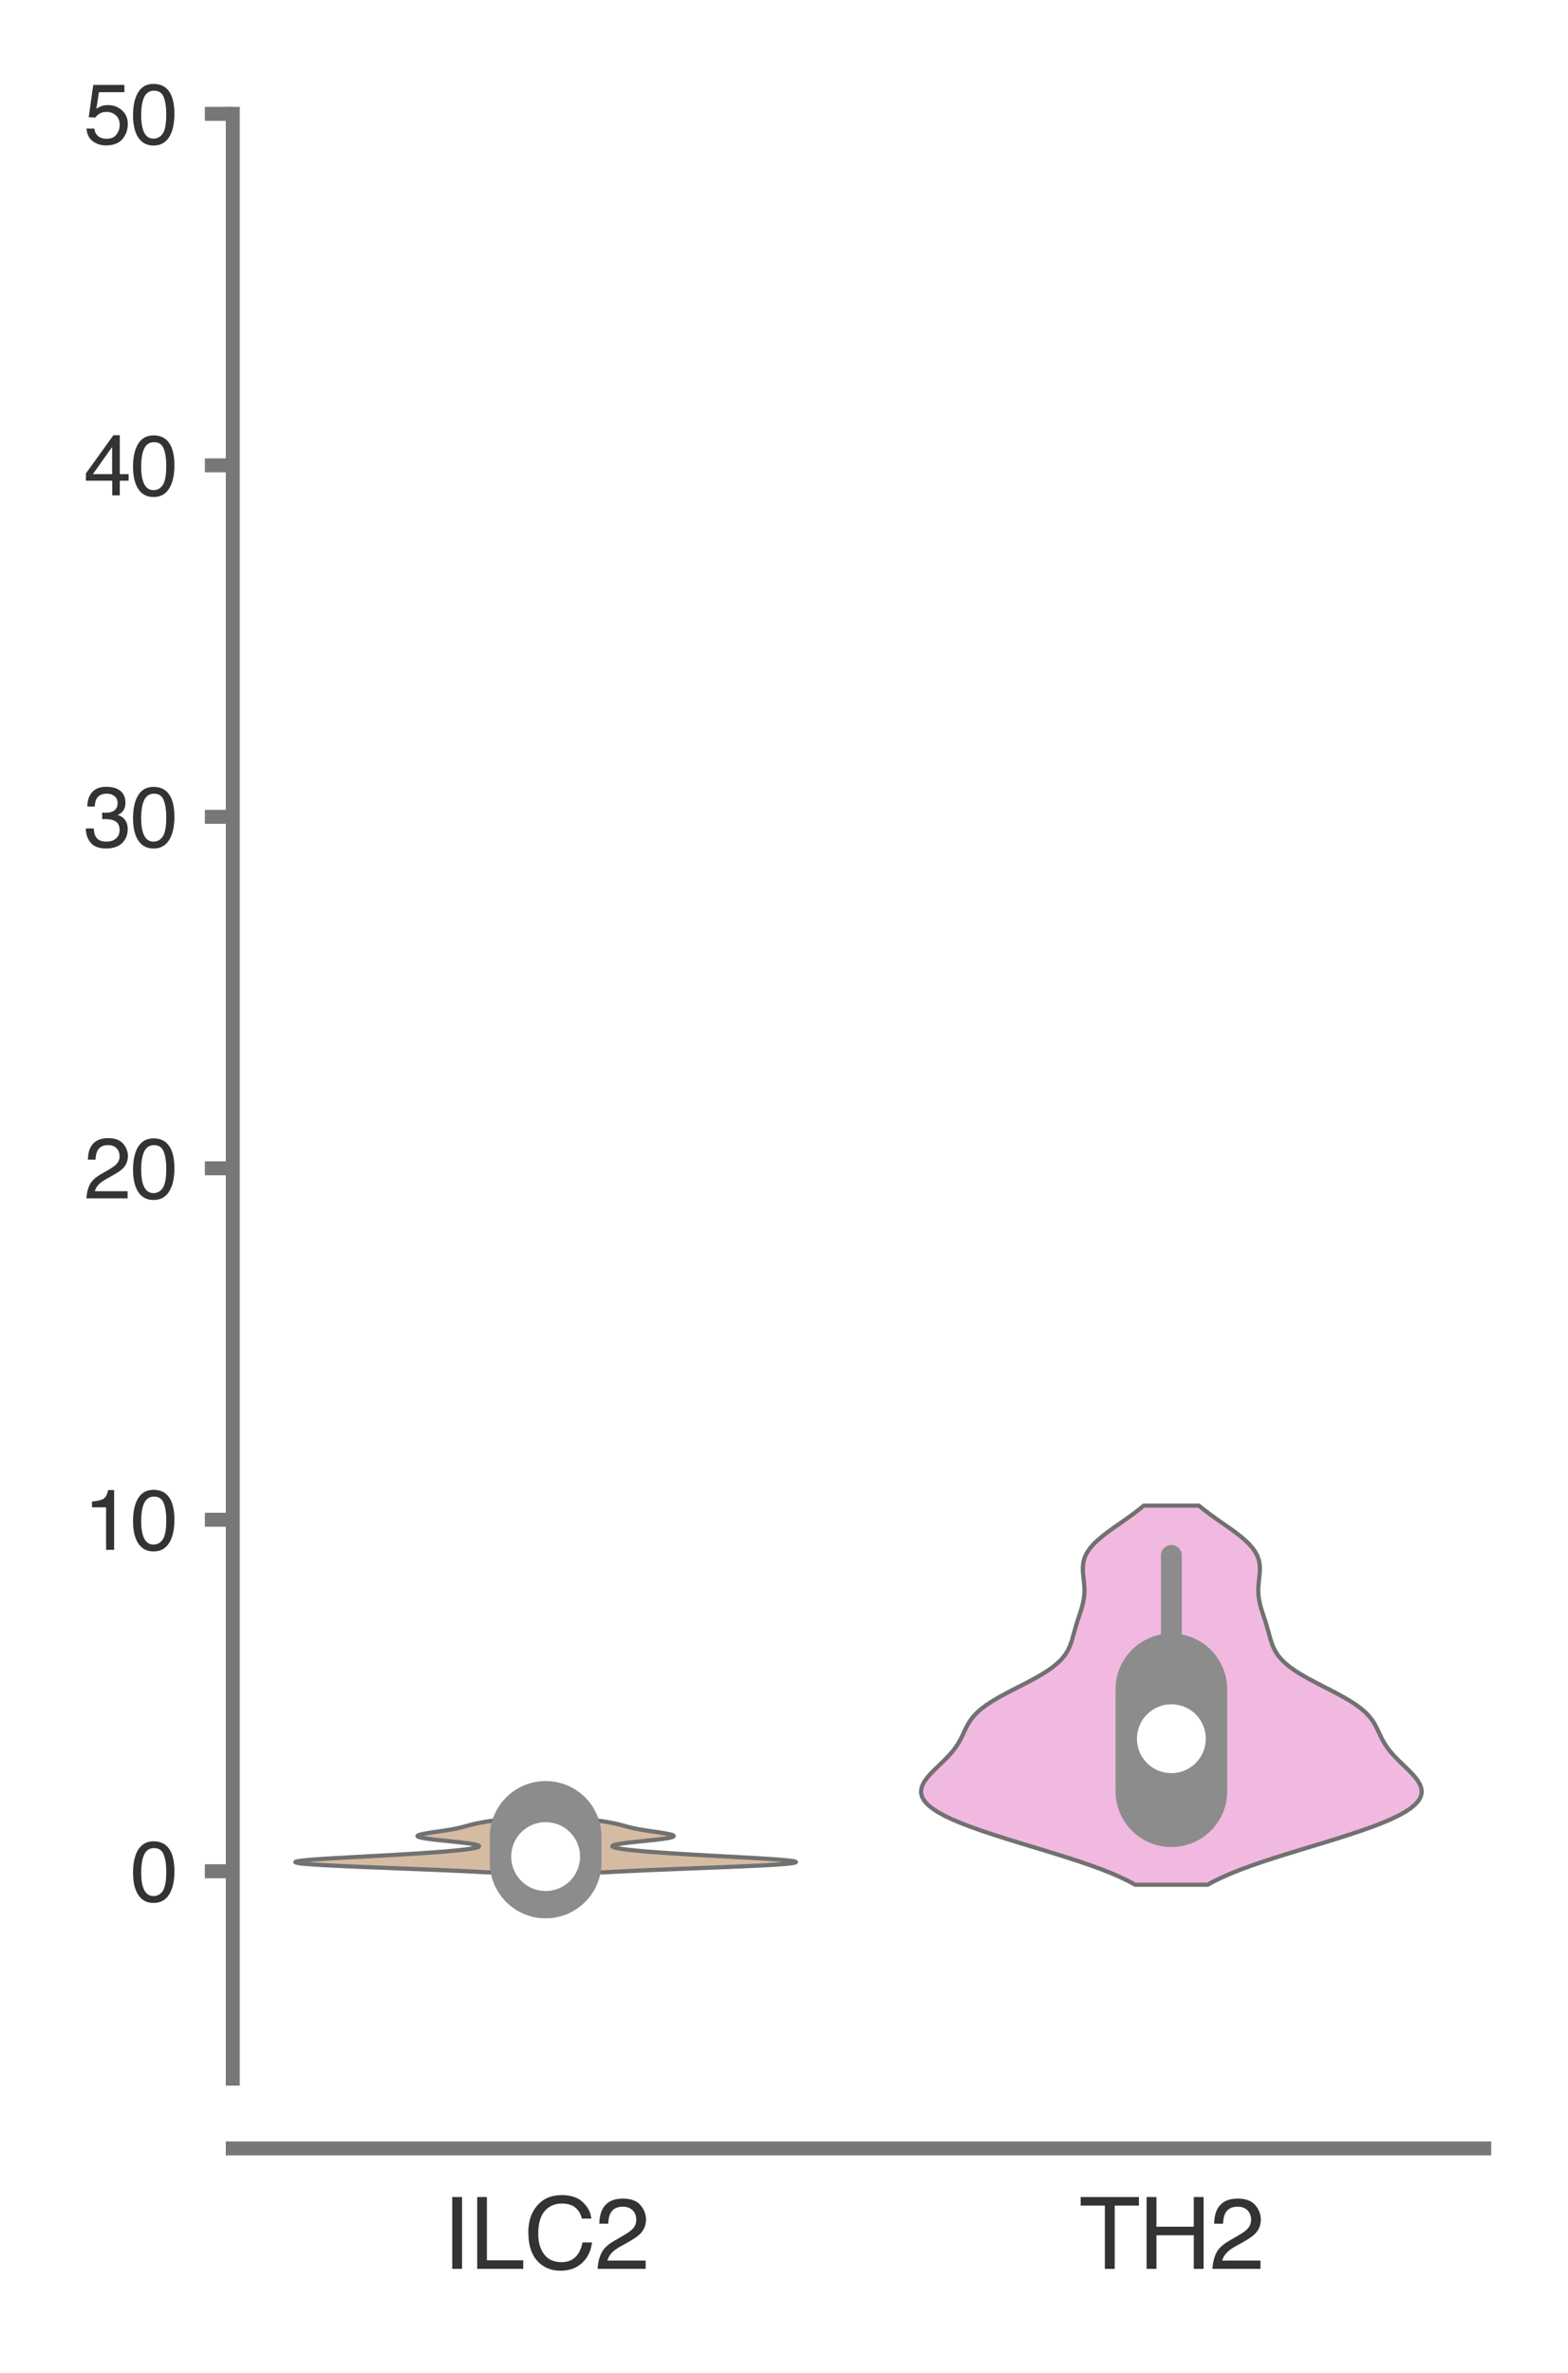 <?xml version="1.0" encoding="utf-8" standalone="no"?>
<!DOCTYPE svg PUBLIC "-//W3C//DTD SVG 1.1//EN"
  "http://www.w3.org/Graphics/SVG/1.1/DTD/svg11.dtd">
<svg xmlns:xlink="http://www.w3.org/1999/xlink" width="56.16pt" height="84.96pt" viewBox="0 0 56.16 84.96" xmlns="http://www.w3.org/2000/svg" version="1.1">
 <defs>
  <style type="text/css">*{stroke-linejoin: round; stroke-linecap: butt}</style>
 </defs>
 <g id="figure_1">
  <g id="patch_1">
   <path d="M 0 84.96 
L 56.16 84.96 
L 56.16 0 
L 0 0 
z
" style="fill: #ffffff"/>
  </g>
  <g id="axes_1">
   <g id="patch_2">
    <path d="M 8.337 74.42 
L 53.16 74.42 
L 53.16 4.076 
L 8.337 4.076 
z
" style="fill: #ffffff"/>
   </g>
   <g id="matplotlib.axis_1">
    <g id="xtick_1">
     <g id="text_1">
      <!-- ILC2 -->
      <g style="fill: #333333" transform="translate(15.846 81.23) scale(0.035 -0.035)">
       <defs>
        <path id="Helvetica-49" d="M 628 4591 
L 1256 4591 
L 1256 0 
L 628 0 
L 628 4591 
z
" transform="scale(0.016)"/>
        <path id="Helvetica-4c" d="M 488 4591 
L 1109 4591 
L 1109 547 
L 3434 547 
L 3434 0 
L 488 0 
L 488 4591 
z
" transform="scale(0.016)"/>
        <path id="Helvetica-43" d="M 2422 4716 
Q 3294 4716 3775 4256 
Q 4256 3797 4309 3213 
L 3703 3213 
Q 3600 3656 3292 3915 
Q 2984 4175 2428 4175 
Q 1750 4175 1333 3698 
Q 916 3222 916 2238 
Q 916 1431 1292 929 
Q 1669 428 2416 428 
Q 3103 428 3463 956 
Q 3653 1234 3747 1688 
L 4353 1688 
Q 4272 963 3816 472 
Q 3269 -119 2341 -119 
Q 1541 -119 997 366 
Q 281 1006 281 2344 
Q 281 3359 819 4009 
Q 1400 4716 2422 4716 
z
M 2297 4716 
L 2297 4716 
z
" transform="scale(0.016)"/>
        <path id="Helvetica-32" d="M 200 0 
Q 231 578 439 1006 
Q 647 1434 1250 1784 
L 1850 2131 
Q 2253 2366 2416 2531 
Q 2672 2791 2672 3125 
Q 2672 3516 2437 3745 
Q 2203 3975 1813 3975 
Q 1234 3975 1013 3538 
Q 894 3303 881 2888 
L 309 2888 
Q 319 3472 525 3841 
Q 891 4491 1816 4491 
Q 2584 4491 2939 4075 
Q 3294 3659 3294 3150 
Q 3294 2613 2916 2231 
Q 2697 2009 2131 1694 
L 1703 1456 
Q 1397 1288 1222 1134 
Q 909 863 828 531 
L 3272 531 
L 3272 0 
L 200 0 
z
" transform="scale(0.016)"/>
       </defs>
       <use xlink:href="#Helvetica-49"/>
       <use xlink:href="#Helvetica-4c" x="27.783"/>
       <use xlink:href="#Helvetica-43" x="83.398"/>
       <use xlink:href="#Helvetica-32" x="155.615"/>
      </g>
     </g>
    </g>
    <g id="xtick_2">
     <g id="text_2">
      <!-- TH2 -->
      <g style="fill: #333333" transform="translate(38.648 81.23) scale(0.035 -0.035)">
       <defs>
        <path id="Helvetica-54" d="M 3828 4591 
L 3828 4044 
L 2281 4044 
L 2281 0 
L 1650 0 
L 1650 4044 
L 103 4044 
L 103 4591 
L 3828 4591 
z
" transform="scale(0.016)"/>
        <path id="Helvetica-48" d="M 503 4591 
L 1131 4591 
L 1131 2694 
L 3519 2694 
L 3519 4591 
L 4147 4591 
L 4147 0 
L 3519 0 
L 3519 2147 
L 1131 2147 
L 1131 0 
L 503 0 
L 503 4591 
z
" transform="scale(0.016)"/>
       </defs>
       <use xlink:href="#Helvetica-54"/>
       <use xlink:href="#Helvetica-48" x="61.084"/>
       <use xlink:href="#Helvetica-32" x="133.301"/>
      </g>
     </g>
    </g>
   </g>
   <g id="matplotlib.axis_2">
    <g id="ytick_1">
     <g id="line2d_1">
      <defs>
       <path id="ma75585ae66" d="M 0 0 
L -1 0 
" style="stroke: #777777; stroke-width: 0.5"/>
      </defs>
      <g>
       <use xlink:href="#ma75585ae66" x="8.337" y="66.995" style="fill: #777777; stroke: #777777; stroke-width: 0.5"/>
      </g>
     </g>
     <g id="text_3">
      <!-- 0 -->
      <g style="fill: #333333" transform="translate(4.669 68.071) scale(0.03 -0.03)">
       <defs>
        <path id="Helvetica-30" d="M 1731 4475 
Q 2600 4475 2988 3759 
Q 3288 3206 3288 2244 
Q 3288 1331 3016 734 
Q 2622 -122 1728 -122 
Q 922 -122 528 578 
Q 200 1163 200 2147 
Q 200 2909 397 3456 
Q 766 4475 1731 4475 
z
M 1725 391 
Q 2163 391 2422 778 
Q 2681 1166 2681 2222 
Q 2681 2984 2493 3476 
Q 2306 3969 1766 3969 
Q 1269 3969 1039 3501 
Q 809 3034 809 2125 
Q 809 1441 956 1025 
Q 1181 391 1725 391 
z
" transform="scale(0.016)"/>
       </defs>
       <use xlink:href="#Helvetica-30"/>
      </g>
     </g>
    </g>
    <g id="ytick_2">
     <g id="line2d_2">
      <g>
       <use xlink:href="#ma75585ae66" x="8.337" y="54.411" style="fill: #777777; stroke: #777777; stroke-width: 0.5"/>
      </g>
     </g>
     <g id="text_4">
      <!-- 10 -->
      <g style="fill: #333333" transform="translate(3 55.487) scale(0.03 -0.03)">
       <defs>
        <path id="Helvetica-31" d="M 613 3169 
L 613 3600 
Q 1222 3659 1462 3798 
Q 1703 3938 1822 4456 
L 2266 4456 
L 2266 0 
L 1666 0 
L 1666 3169 
L 613 3169 
z
" transform="scale(0.016)"/>
       </defs>
       <use xlink:href="#Helvetica-31"/>
       <use xlink:href="#Helvetica-30" x="55.615"/>
      </g>
     </g>
    </g>
    <g id="ytick_3">
     <g id="line2d_3">
      <g>
       <use xlink:href="#ma75585ae66" x="8.337" y="41.828" style="fill: #777777; stroke: #777777; stroke-width: 0.5"/>
      </g>
     </g>
     <g id="text_5">
      <!-- 20 -->
      <g style="fill: #333333" transform="translate(3 42.904) scale(0.03 -0.03)">
       <use xlink:href="#Helvetica-32"/>
       <use xlink:href="#Helvetica-30" x="55.615"/>
      </g>
     </g>
    </g>
    <g id="ytick_4">
     <g id="line2d_4">
      <g>
       <use xlink:href="#ma75585ae66" x="8.337" y="29.244" style="fill: #777777; stroke: #777777; stroke-width: 0.5"/>
      </g>
     </g>
     <g id="text_6">
      <!-- 30 -->
      <g style="fill: #333333" transform="translate(3 30.32) scale(0.03 -0.03)">
       <defs>
        <path id="Helvetica-33" d="M 1663 -122 
Q 869 -122 511 314 
Q 153 750 153 1375 
L 741 1375 
Q 778 941 903 744 
Q 1122 391 1694 391 
Q 2138 391 2406 628 
Q 2675 866 2675 1241 
Q 2675 1703 2392 1887 
Q 2109 2072 1606 2072 
Q 1550 2072 1492 2070 
Q 1434 2069 1375 2066 
L 1375 2563 
Q 1463 2553 1522 2550 
Q 1581 2547 1650 2547 
Q 1966 2547 2169 2647 
Q 2525 2822 2525 3272 
Q 2525 3606 2287 3787 
Q 2050 3969 1734 3969 
Q 1172 3969 956 3594 
Q 838 3388 822 3006 
L 266 3006 
Q 266 3506 466 3856 
Q 809 4481 1675 4481 
Q 2359 4481 2734 4176 
Q 3109 3872 3109 3294 
Q 3109 2881 2888 2625 
Q 2750 2466 2531 2375 
Q 2884 2278 3082 2001 
Q 3281 1725 3281 1325 
Q 3281 684 2859 281 
Q 2438 -122 1663 -122 
z
" transform="scale(0.016)"/>
       </defs>
       <use xlink:href="#Helvetica-33"/>
       <use xlink:href="#Helvetica-30" x="55.615"/>
      </g>
     </g>
    </g>
    <g id="ytick_5">
     <g id="line2d_5">
      <g>
       <use xlink:href="#ma75585ae66" x="8.337" y="16.66" style="fill: #777777; stroke: #777777; stroke-width: 0.5"/>
      </g>
     </g>
     <g id="text_7">
      <!-- 40 -->
      <g style="fill: #333333" transform="translate(3 17.736) scale(0.03 -0.03)">
       <defs>
        <path id="Helvetica-34" d="M 2116 1584 
L 2116 3613 
L 681 1584 
L 2116 1584 
z
M 2125 0 
L 2125 1094 
L 163 1094 
L 163 1644 
L 2213 4488 
L 2688 4488 
L 2688 1584 
L 3347 1584 
L 3347 1094 
L 2688 1094 
L 2688 0 
L 2125 0 
z
" transform="scale(0.016)"/>
       </defs>
       <use xlink:href="#Helvetica-34"/>
       <use xlink:href="#Helvetica-30" x="55.615"/>
      </g>
     </g>
    </g>
    <g id="ytick_6">
     <g id="line2d_6">
      <g>
       <use xlink:href="#ma75585ae66" x="8.337" y="4.076" style="fill: #777777; stroke: #777777; stroke-width: 0.5"/>
      </g>
     </g>
     <g id="text_8">
      <!-- 50 -->
      <g style="fill: #333333" transform="translate(3 5.152) scale(0.03 -0.03)">
       <defs>
        <path id="Helvetica-35" d="M 791 1141 
Q 847 659 1238 475 
Q 1438 381 1700 381 
Q 2200 381 2440 700 
Q 2681 1019 2681 1406 
Q 2681 1875 2395 2131 
Q 2109 2388 1709 2388 
Q 1419 2388 1211 2275 
Q 1003 2163 856 1963 
L 369 1991 
L 709 4400 
L 3034 4400 
L 3034 3856 
L 1131 3856 
L 941 2613 
Q 1097 2731 1238 2791 
Q 1488 2894 1816 2894 
Q 2431 2894 2859 2497 
Q 3288 2100 3288 1491 
Q 3288 856 2895 371 
Q 2503 -113 1644 -113 
Q 1097 -113 676 195 
Q 256 503 206 1141 
L 791 1141 
z
" transform="scale(0.016)"/>
       </defs>
       <use xlink:href="#Helvetica-35"/>
       <use xlink:href="#Helvetica-30" x="55.615"/>
      </g>
     </g>
    </g>
   </g>
   <g id="PolyCollection_1">
    <defs>
     <path id="m5f4bd7da3d" d="M 21.61 -17.924 
L 17.475 -17.924 
L 17.111 -17.944 
L 16.711 -17.965 
L 16.277 -17.985 
L 15.813 -18.006 
L 15.323 -18.026 
L 14.815 -18.046 
L 14.296 -18.067 
L 13.775 -18.087 
L 13.263 -18.108 
L 12.768 -18.128 
L 12.303 -18.148 
L 11.877 -18.169 
L 11.499 -18.189 
L 11.179 -18.21 
L 10.923 -18.23 
L 10.735 -18.25 
L 10.62 -18.271 
L 10.578 -18.291 
L 10.607 -18.312 
L 10.705 -18.332 
L 10.866 -18.352 
L 11.084 -18.373 
L 11.35 -18.393 
L 11.656 -18.414 
L 11.993 -18.434 
L 12.352 -18.454 
L 12.724 -18.475 
L 13.103 -18.495 
L 13.481 -18.516 
L 13.853 -18.536 
L 14.214 -18.556 
L 14.56 -18.577 
L 14.89 -18.597 
L 15.201 -18.618 
L 15.492 -18.638 
L 15.762 -18.658 
L 16.012 -18.679 
L 16.24 -18.699 
L 16.446 -18.72 
L 16.628 -18.74 
L 16.786 -18.76 
L 16.918 -18.781 
L 17.023 -18.801 
L 17.098 -18.822 
L 17.144 -18.842 
L 17.157 -18.863 
L 17.139 -18.883 
L 17.089 -18.903 
L 17.009 -18.924 
L 16.899 -18.944 
L 16.762 -18.965 
L 16.603 -18.985 
L 16.427 -19.005 
L 16.237 -19.026 
L 16.042 -19.046 
L 15.846 -19.067 
L 15.657 -19.087 
L 15.48 -19.107 
L 15.322 -19.128 
L 15.188 -19.148 
L 15.082 -19.169 
L 15.007 -19.189 
L 14.964 -19.209 
L 14.954 -19.23 
L 14.977 -19.25 
L 15.028 -19.271 
L 15.107 -19.291 
L 15.207 -19.311 
L 15.324 -19.332 
L 15.454 -19.352 
L 15.591 -19.373 
L 15.73 -19.393 
L 15.867 -19.413 
L 15.999 -19.434 
L 16.123 -19.454 
L 16.237 -19.475 
L 16.341 -19.495 
L 16.435 -19.515 
L 16.521 -19.536 
L 16.601 -19.556 
L 16.676 -19.577 
L 16.75 -19.597 
L 16.826 -19.617 
L 16.905 -19.638 
L 16.991 -19.658 
L 17.084 -19.679 
L 17.186 -19.699 
L 17.297 -19.72 
L 17.418 -19.74 
L 17.546 -19.76 
L 17.681 -19.781 
L 17.822 -19.801 
L 17.965 -19.822 
L 18.11 -19.842 
L 18.253 -19.862 
L 18.392 -19.883 
L 18.526 -19.903 
L 18.654 -19.924 
L 18.773 -19.944 
L 20.313 -19.944 
L 20.313 -19.944 
L 20.431 -19.924 
L 20.559 -19.903 
L 20.693 -19.883 
L 20.832 -19.862 
L 20.975 -19.842 
L 21.12 -19.822 
L 21.263 -19.801 
L 21.404 -19.781 
L 21.539 -19.76 
L 21.667 -19.74 
L 21.788 -19.72 
L 21.899 -19.699 
L 22.001 -19.679 
L 22.094 -19.658 
L 22.18 -19.638 
L 22.259 -19.617 
L 22.335 -19.597 
L 22.409 -19.577 
L 22.485 -19.556 
L 22.564 -19.536 
L 22.65 -19.515 
L 22.744 -19.495 
L 22.848 -19.475 
L 22.963 -19.454 
L 23.086 -19.434 
L 23.218 -19.413 
L 23.355 -19.393 
L 23.494 -19.373 
L 23.631 -19.352 
L 23.761 -19.332 
L 23.878 -19.311 
L 23.978 -19.291 
L 24.057 -19.271 
L 24.109 -19.25 
L 24.131 -19.23 
L 24.121 -19.209 
L 24.078 -19.189 
L 24.003 -19.169 
L 23.897 -19.148 
L 23.763 -19.128 
L 23.605 -19.107 
L 23.428 -19.087 
L 23.239 -19.067 
L 23.043 -19.046 
L 22.848 -19.026 
L 22.658 -19.005 
L 22.482 -18.985 
L 22.323 -18.965 
L 22.187 -18.944 
L 22.077 -18.924 
L 21.996 -18.903 
L 21.946 -18.883 
L 21.928 -18.863 
L 21.942 -18.842 
L 21.987 -18.822 
L 22.062 -18.801 
L 22.167 -18.781 
L 22.299 -18.76 
L 22.457 -18.74 
L 22.639 -18.72 
L 22.845 -18.699 
L 23.073 -18.679 
L 23.323 -18.658 
L 23.593 -18.638 
L 23.885 -18.618 
L 24.195 -18.597 
L 24.525 -18.577 
L 24.871 -18.556 
L 25.232 -18.536 
L 25.604 -18.516 
L 25.982 -18.495 
L 26.361 -18.475 
L 26.733 -18.454 
L 27.093 -18.434 
L 27.43 -18.414 
L 27.735 -18.393 
L 28.002 -18.373 
L 28.219 -18.352 
L 28.38 -18.332 
L 28.478 -18.312 
L 28.507 -18.291 
L 28.465 -18.271 
L 28.35 -18.25 
L 28.162 -18.23 
L 27.906 -18.21 
L 27.586 -18.189 
L 27.208 -18.169 
L 26.782 -18.148 
L 26.317 -18.128 
L 25.823 -18.108 
L 25.31 -18.087 
L 24.789 -18.067 
L 24.27 -18.046 
L 23.762 -18.026 
L 23.272 -18.006 
L 22.808 -17.985 
L 22.374 -17.965 
L 21.974 -17.944 
L 21.61 -17.924 
z
" style="stroke: #717171; stroke-width: 0.15"/>
    </defs>
    <g clip-path="url(#p780f58b9bb)">
     <use xlink:href="#m5f4bd7da3d" x="0" y="84.96" style="fill: #d6bba3; stroke: #717171; stroke-width: 0.15"/>
    </g>
   </g>
   <g id="PolyCollection_2">
    <defs>
     <path id="m7fef3b9a4b" d="M 43.25 -17.482 
L 40.658 -17.482 
L 40.404 -17.619 
L 40.118 -17.756 
L 39.802 -17.894 
L 39.456 -18.031 
L 39.083 -18.168 
L 38.685 -18.305 
L 38.267 -18.442 
L 37.832 -18.579 
L 37.387 -18.716 
L 36.935 -18.853 
L 36.485 -18.99 
L 36.041 -19.127 
L 35.61 -19.265 
L 35.197 -19.402 
L 34.808 -19.539 
L 34.449 -19.676 
L 34.123 -19.813 
L 33.834 -19.95 
L 33.585 -20.087 
L 33.379 -20.224 
L 33.216 -20.361 
L 33.097 -20.498 
L 33.022 -20.635 
L 32.989 -20.773 
L 32.996 -20.91 
L 33.039 -21.047 
L 33.113 -21.184 
L 33.213 -21.321 
L 33.333 -21.458 
L 33.468 -21.595 
L 33.609 -21.732 
L 33.752 -21.869 
L 33.89 -22.006 
L 34.02 -22.144 
L 34.137 -22.281 
L 34.239 -22.418 
L 34.328 -22.555 
L 34.405 -22.692 
L 34.473 -22.829 
L 34.536 -22.966 
L 34.602 -23.103 
L 34.675 -23.24 
L 34.763 -23.377 
L 34.87 -23.514 
L 35.001 -23.652 
L 35.159 -23.789 
L 35.343 -23.926 
L 35.554 -24.063 
L 35.788 -24.2 
L 36.04 -24.337 
L 36.303 -24.474 
L 36.571 -24.611 
L 36.835 -24.748 
L 37.09 -24.885 
L 37.328 -25.023 
L 37.544 -25.16 
L 37.734 -25.297 
L 37.898 -25.434 
L 38.034 -25.571 
L 38.144 -25.708 
L 38.231 -25.845 
L 38.3 -25.982 
L 38.354 -26.119 
L 38.399 -26.256 
L 38.438 -26.393 
L 38.475 -26.531 
L 38.514 -26.668 
L 38.554 -26.805 
L 38.597 -26.942 
L 38.643 -27.079 
L 38.688 -27.216 
L 38.731 -27.353 
L 38.769 -27.49 
L 38.801 -27.627 
L 38.824 -27.764 
L 38.838 -27.902 
L 38.841 -28.039 
L 38.836 -28.176 
L 38.824 -28.313 
L 38.809 -28.45 
L 38.794 -28.587 
L 38.784 -28.724 
L 38.784 -28.861 
L 38.798 -28.998 
L 38.829 -29.135 
L 38.881 -29.272 
L 38.956 -29.41 
L 39.054 -29.547 
L 39.175 -29.684 
L 39.318 -29.821 
L 39.48 -29.958 
L 39.656 -30.095 
L 39.844 -30.232 
L 40.039 -30.369 
L 40.236 -30.506 
L 40.431 -30.643 
L 40.62 -30.781 
L 40.799 -30.918 
L 40.966 -31.055 
L 42.942 -31.055 
L 42.942 -31.055 
L 43.109 -30.918 
L 43.289 -30.781 
L 43.477 -30.643 
L 43.672 -30.506 
L 43.869 -30.369 
L 44.064 -30.232 
L 44.252 -30.095 
L 44.428 -29.958 
L 44.59 -29.821 
L 44.733 -29.684 
L 44.854 -29.547 
L 44.952 -29.41 
L 45.027 -29.272 
L 45.079 -29.135 
L 45.111 -28.998 
L 45.124 -28.861 
L 45.124 -28.724 
L 45.114 -28.587 
L 45.099 -28.45 
L 45.084 -28.313 
L 45.072 -28.176 
L 45.067 -28.039 
L 45.071 -27.902 
L 45.084 -27.764 
L 45.107 -27.627 
L 45.139 -27.49 
L 45.177 -27.353 
L 45.22 -27.216 
L 45.266 -27.079 
L 45.311 -26.942 
L 45.354 -26.805 
L 45.394 -26.668 
L 45.433 -26.531 
L 45.47 -26.393 
L 45.509 -26.256 
L 45.554 -26.119 
L 45.608 -25.982 
L 45.677 -25.845 
L 45.764 -25.708 
L 45.875 -25.571 
L 46.01 -25.434 
L 46.174 -25.297 
L 46.364 -25.16 
L 46.58 -25.023 
L 46.818 -24.885 
L 47.073 -24.748 
L 47.337 -24.611 
L 47.605 -24.474 
L 47.869 -24.337 
L 48.12 -24.2 
L 48.354 -24.063 
L 48.565 -23.926 
L 48.749 -23.789 
L 48.907 -23.652 
L 49.038 -23.514 
L 49.145 -23.377 
L 49.233 -23.24 
L 49.306 -23.103 
L 49.372 -22.966 
L 49.435 -22.829 
L 49.503 -22.692 
L 49.58 -22.555 
L 49.669 -22.418 
L 49.771 -22.281 
L 49.888 -22.144 
L 50.018 -22.006 
L 50.156 -21.869 
L 50.299 -21.732 
L 50.44 -21.595 
L 50.575 -21.458 
L 50.695 -21.321 
L 50.795 -21.184 
L 50.869 -21.047 
L 50.912 -20.91 
L 50.919 -20.773 
L 50.886 -20.635 
L 50.811 -20.498 
L 50.692 -20.361 
L 50.529 -20.224 
L 50.323 -20.087 
L 50.074 -19.95 
L 49.785 -19.813 
L 49.459 -19.676 
L 49.1 -19.539 
L 48.711 -19.402 
L 48.298 -19.265 
L 47.867 -19.127 
L 47.423 -18.99 
L 46.973 -18.853 
L 46.521 -18.716 
L 46.076 -18.579 
L 45.641 -18.442 
L 45.223 -18.305 
L 44.825 -18.168 
L 44.452 -18.031 
L 44.106 -17.894 
L 43.79 -17.756 
L 43.504 -17.619 
L 43.25 -17.482 
z
" style="stroke: #717171; stroke-width: 0.15"/>
    </defs>
    <g clip-path="url(#p780f58b9bb)">
     <use xlink:href="#m7fef3b9a4b" x="0" y="84.96" style="fill: #f1b9e0; stroke: #717171; stroke-width: 0.15"/>
    </g>
   </g>
   <g id="line2d_7">
    <path d="M 19.543 66.744 
L 19.543 65.308 
" clip-path="url(#p780f58b9bb)" style="fill: none; stroke: #8c8c8c; stroke-width: 0.75; stroke-linecap: round"/>
   </g>
   <g id="line2d_8">
    <path d="M 19.543 66.681 
L 19.543 65.765 
" clip-path="url(#p780f58b9bb)" style="fill: none; stroke: #8c8c8c; stroke-width: 4; stroke-linecap: round"/>
   </g>
   <g id="line2d_9">
    <path d="M 19.543 66.47 
" clip-path="url(#p780f58b9bb)" style="fill: none; stroke: #717171; stroke-width: 1.2; stroke-linecap: round"/>
    <defs>
     <path id="mf88b3aaee1" d="M 0 0.833 
C 0.221 0.833 0.433 0.746 0.589 0.589 
C 0.746 0.433 0.833 0.221 0.833 0 
C 0.833 -0.221 0.746 -0.433 0.589 -0.589 
C 0.433 -0.746 0.221 -0.833 0 -0.833 
C -0.221 -0.833 -0.433 -0.746 -0.589 -0.589 
C -0.746 -0.433 -0.833 -0.221 -0.833 0 
C -0.833 0.221 -0.746 0.433 -0.589 0.589 
C -0.433 0.746 -0.221 0.833 0 0.833 
z
" style="stroke: #ffffff; stroke-width: 0.8"/>
    </defs>
    <g clip-path="url(#p780f58b9bb)">
     <use xlink:href="#mf88b3aaee1" x="19.543" y="66.47" style="fill: #ffffff; stroke: #ffffff; stroke-width: 0.8"/>
    </g>
   </g>
   <g id="line2d_10">
    <path d="M 41.954 65.694 
L 41.954 55.689 
" clip-path="url(#p780f58b9bb)" style="fill: none; stroke: #8c8c8c; stroke-width: 0.75; stroke-linecap: round"/>
   </g>
   <g id="line2d_11">
    <path d="M 41.954 64.129 
L 41.954 60.483 
" clip-path="url(#p780f58b9bb)" style="fill: none; stroke: #8c8c8c; stroke-width: 4; stroke-linecap: round"/>
   </g>
   <g id="line2d_12">
    <path d="M 41.954 62.25 
" clip-path="url(#p780f58b9bb)" style="fill: none; stroke: #717171; stroke-width: 1.2; stroke-linecap: round"/>
    <g clip-path="url(#p780f58b9bb)">
     <use xlink:href="#mf88b3aaee1" x="41.954" y="62.25" style="fill: #ffffff; stroke: #ffffff; stroke-width: 0.8"/>
    </g>
   </g>
   <g id="patch_3">
    <path d="M 8.337 74.42 
L 8.337 4.076 
" style="fill: none; stroke: #777777; stroke-width: 0.5; stroke-linejoin: miter; stroke-linecap: square"/>
   </g>
   <g id="patch_4">
    <path d="M 8.337 76.92 
L 53.16 76.92 
" style="fill: none; stroke: #777777; stroke-width: 0.5; stroke-linejoin: miter; stroke-linecap: square"/>
   </g>
  </g>
 </g>
 <defs>
  <clipPath id="p780f58b9bb">
   <rect x="8.337" y="4.076" width="44.823" height="70.343"/>
  </clipPath>
 </defs>
</svg>
